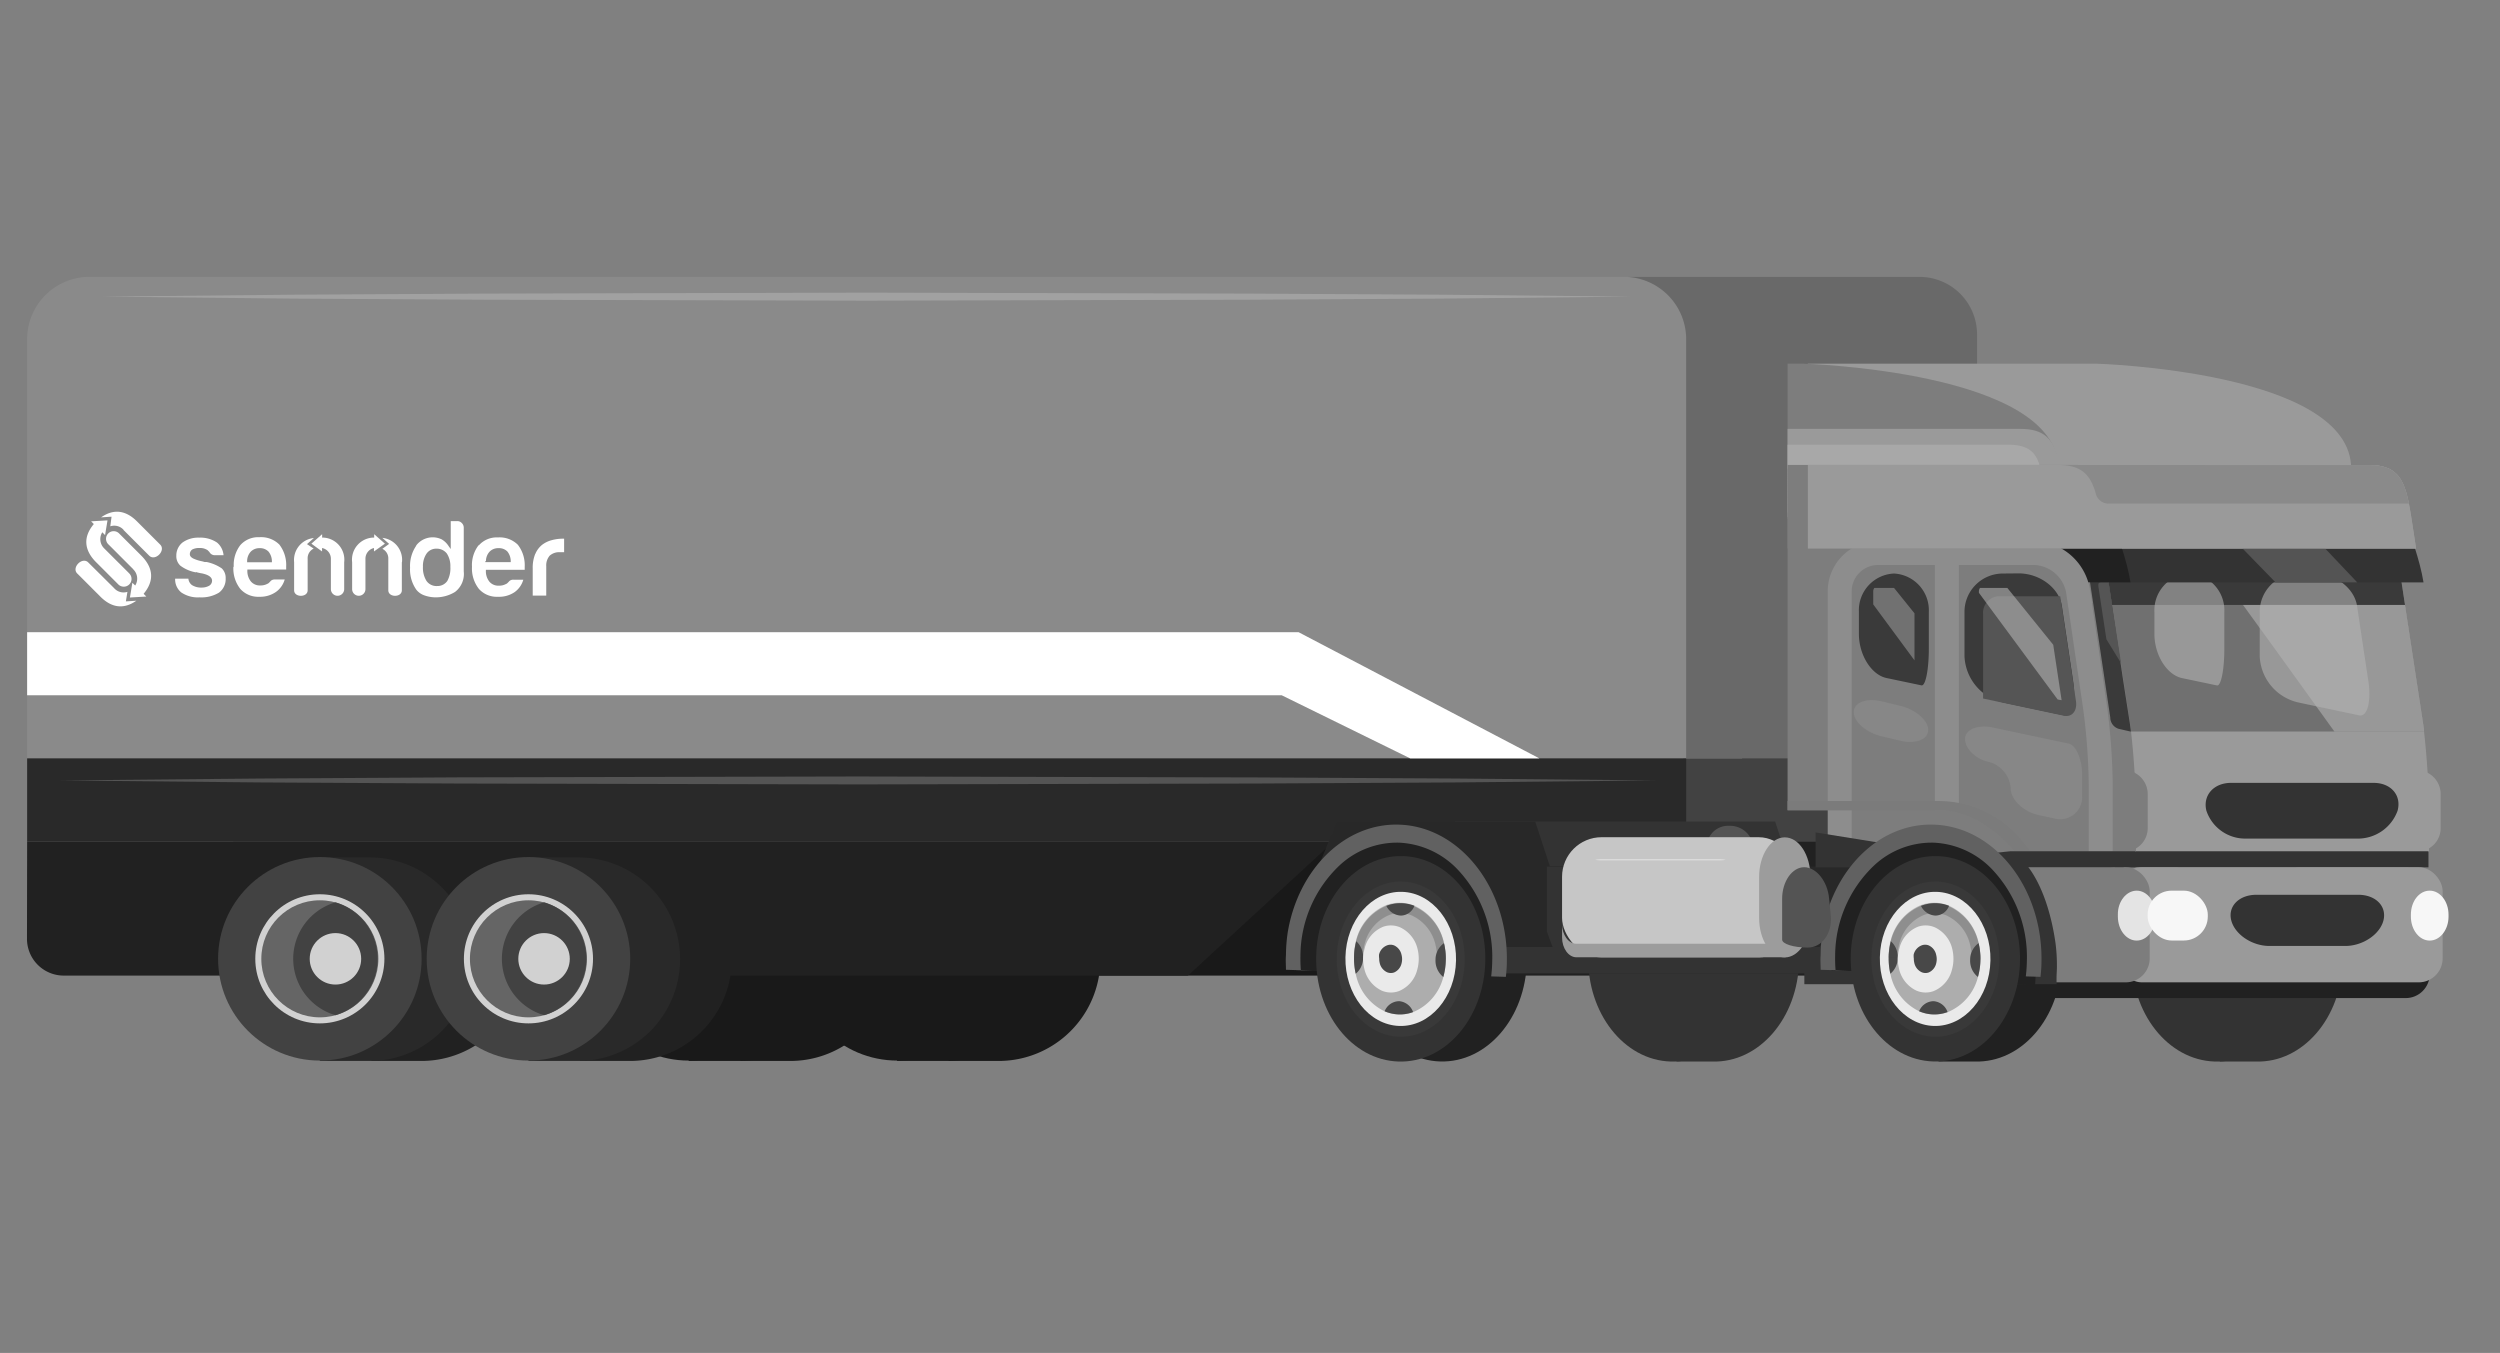 <svg xmlns="http://www.w3.org/2000/svg" viewBox="0 0 340 184"><rect x="0" y="0" width="340" height="184" fill="#808080" stroke="none"/><defs><style>.cls-1{isolation:isolate;}.cls-2{fill:#7c7c7c;}.cls-3{fill:#545454;}.cls-4{fill:#3e3e3e;}.cls-5{fill:#191919;}.cls-6{fill:#424242;}.cls-7{fill:#696969;}.cls-8{fill:#8a8a8a;}.cls-9{fill:#212121;}.cls-10{fill:#292929;}.cls-11{fill:#d1d1d1;}.cls-12{fill:#656565;}.cls-13,.cls-40{fill:#fff;}.cls-14{opacity:0.2;}.cls-15{fill:#333;}.cls-16{fill:#9a9a9a;}.cls-17{fill:#707070;}.cls-18,.cls-21{fill:#b2b2b2;}.cls-18,.cls-20,.cls-38{opacity:0.6;}.cls-18,.cls-20{mix-blend-mode:overlay;}.cls-19{fill:#3a3a3a;}.cls-22{fill:#f7f7f7;}.cls-23{fill:#7d7d7d;}.cls-24{fill:#a8a8a8;}.cls-25{fill:#282828;}.cls-26{fill:#555;}.cls-27{fill:none;stroke:#8d8d8d;stroke-miterlimit:10;stroke-width:3.26px;}.cls-28{fill:#878787;}.cls-29{fill:#7b7b7b;}.cls-30{fill:#e4e4e4;}.cls-31{fill:#717171;}.cls-32,.cls-35{fill:#484848;}.cls-32{opacity:0.3;mix-blend-mode:multiply;}.cls-33{fill:#eaeaea;}.cls-34{fill:#adadad;}.cls-36{fill:#616161;}.cls-37{fill:#c6c6c6;}.cls-39{fill:#9c9c9c;}.cls-40{fill-rule:evenodd;}</style></defs><title>empty_state</title><g class="cls-1"><g id="mock"><g id="truck"><path class="cls-2" d="M229.84 106.85h67.89V98.8h-67.89z"/><path class="cls-3" d="M230.15 105.13h68.55v3.44h-68.55z"/><path class="cls-4" d="M304.81 98.8v6.33h.66v3.44h-68.55V98.8h67.89z"/><path d="M306.89 98.44c-5.87 2.79-12.13 4.94-17.33 8.81a31.63 31.63 0 0 1 12.32-1.65 21.81 21.81 0 0 1 5.01-7.16zM302.77 107a12.14 12.14 0 0 0-.55 4q3.49-1.07 6.84-2.43a24.9 24.9 0 0 0-6.29-1.57z"/><path class="cls-5" d="M93.67 130.4a13.83 13.83 0 0 1 7-12v-1.79h6.81a13.84 13.84 0 1 1 0 27.68h-6.78v-1.79a13.83 13.83 0 0 1-7.03-12.1z"/><path class="cls-5" d="M86.64 130.4a13.83 13.83 0 0 1 7-12v-1.79h6.81a13.84 13.84 0 0 1 0 27.68h-6.78v-1.79a13.83 13.83 0 0 1-7.03-12.1zM122 130.4a13.83 13.83 0 0 1 7-12v-1.79h6.81a13.84 13.84 0 1 1 0 27.68H129v-1.79a13.83 13.83 0 0 1-7-12.1z"/><path class="cls-5" d="M115 130.4a13.83 13.83 0 0 1 7-12v-1.79h6.81a13.84 13.84 0 0 1 0 27.68H122v-1.79a13.83 13.83 0 0 1-7-12.1z"/><circle class="cls-5" cx="122.05" cy="130.4" r="13.84"/><circle class="cls-5" cx="122.05" cy="130.4" r="8.78"/><circle class="cls-5" cx="122.05" cy="130.4" r="7.96"/><path class="cls-5" d="M124.17 122.72a8 8 0 0 1 0 15.35 8 8 0 0 1 0-15.35z"/><circle class="cls-5" cx="124.17" cy="130.4" r="3.5"/><circle class="cls-5" cx="93.67" cy="130.4" r="13.84"/><circle class="cls-5" cx="93.67" cy="130.4" r="8.78"/><circle class="cls-5" cx="93.67" cy="130.4" r="7.96"/><path class="cls-5" d="M95.79 122.72a8 8 0 0 1 0 15.35 8 8 0 0 1 0-15.35z"/><circle class="cls-5" cx="95.79" cy="130.4" r="3.5"/><path class="cls-5" d="M31.72 114.48h177.63l-19.76 18.2H31.72v-18.2z"/><path class="cls-6" d="M265.13 114.72h-36.18v-11.58h36.18z"/><path class="cls-7" d="M228.94 103.14h39.94V45.48a7.82 7.82 0 0 0-7.82-7.82H221.5z"/><path class="cls-8" d="M229.32 103.14H3.69v-57a8.49 8.49 0 0 1 8.49-8.49h208.65a8.49 8.49 0 0 1 8.49 8.49v57z"/><path class="cls-9" d="M257.7 132.68h-70.18a3.6 3.6 0 0 1-3.6-3.6v-11a3.6 3.6 0 0 1 3.6-3.6h70.18v18.2zM3.69 114.48h177.63l-19.76 18.2H8.67a5 5 0 0 1-5-5z"/><path class="cls-10" d="M229.32 114.48H3.69v-11.34h225.63z"/><path class="cls-9" d="M43.5 130.4a13.83 13.83 0 0 1 7-12v-1.79h6.81a13.84 13.84 0 0 1 0 27.68h-6.78v-1.79a13.83 13.83 0 0 1-7.03-12.1z"/><path class="cls-10" d="M36.47 130.4a13.83 13.83 0 0 1 7-12v-1.79h6.81a13.84 13.84 0 1 1 0 27.68H43.5v-1.79a13.83 13.83 0 0 1-7.03-12.1z"/><path class="cls-9" d="M71.87 130.4a13.83 13.83 0 0 1 7-12v-1.79h6.81a13.84 13.84 0 0 1 0 27.68H78.9v-1.79a13.83 13.83 0 0 1-7.03-12.1z"/><path class="cls-10" d="M64.84 130.4a13.83 13.83 0 0 1 7-12v-1.79h6.81a13.84 13.84 0 1 1 0 27.68h-6.78v-1.79a13.83 13.83 0 0 1-7.03-12.1z"/><circle class="cls-6" cx="71.87" cy="130.4" r="13.84"/><circle class="cls-11" cx="71.87" cy="130.4" r="8.78"/><circle class="cls-12" cx="71.87" cy="130.4" r="7.96"/><path class="cls-6" d="M74 122.72a8 8 0 0 1 0 15.35 8 8 0 0 1 0-15.35z"/><circle class="cls-11" cx="73.99" cy="130.4" r="3.5"/><circle class="cls-6" cx="43.5" cy="130.4" r="13.84"/><circle class="cls-11" cx="43.5" cy="130.4" r="8.78"/><circle class="cls-12" cx="43.5" cy="130.4" r="7.96"/><path class="cls-6" d="M45.62 122.72a8 8 0 0 1 0 15.35 8 8 0 0 1 0-15.35z"/><circle class="cls-11" cx="45.62" cy="130.4" r="3.5"/><path class="cls-13" d="M209.35 103.14l-32.74-17.16H3.69v8.58h170.63l17.47 8.58h17.56z"/><path class="cls-14 cls-13" d="M221.91 40.34l-26.01.27-26.01.15-52.02.13-52.02-.13-26.01-.15-26.02-.27 26.02-.26 26.01-.15 52.02-.13 52.02.13 26.01.15 26.01.26zM225.22 106.14l-27.13.27-27.13.15-54.27.12-54.27-.12-27.13-.15-27.14-.27 27.14-.26 27.13-.16 54.27-.12 54.27.13 27.13.15 27.13.26z"/><path class="cls-15" d="M197.86 111.73h43.56l2.01 6.13h-48.1l2.53-6.13zM307.37 116.44c6.36.19 11.39 6.59 11.23 14.3s-5.43 13.82-11.79 13.63h-4.92v-17.66z"/><path class="cls-15" d="M289.94 130.06c.15-7.71 5.43-13.81 11.79-13.63S313.11 123 313 130.74s-5.43 13.82-11.79 13.63-11.43-6.59-11.27-14.31zM233.44 116.44c6.36.19 11.39 6.59 11.23 14.3s-5.43 13.82-11.79 13.63H228v-17.66z"/><path class="cls-15" d="M216 130.06c.15-7.71 5.43-13.81 11.79-13.63S239.18 123 239 130.74s-5.43 13.82-11.79 13.63-11.36-6.59-11.21-14.31z"/><path class="cls-9" d="M184.63 130.06c.15-7.71 5.43-13.81 11.79-13.63s11.39 6.59 11.23 14.3-5.43 13.82-11.79 13.63-11.38-6.58-11.23-14.3zM269.14 116.44c6.36.19 11.39 6.59 11.23 14.3s-5.43 13.82-11.79 13.63h-4.95l5.51-27.93"/><path class="cls-3" d="M238.86 120.4a2.61 2.61 0 0 1-2.64 2.86H235c-1.58 0-2.87-.49-2.87-1.08v-7a2.88 2.88 0 0 1 2.87-2.87h.35a3.17 3.17 0 0 1 3.1 2.86z"/><rect class="cls-9" x="264.77" y="120.08" width="65.67" height="15.66" rx="3.26" ry="3.26"/><path class="cls-16" d="M245.87 70.54V49.46h39.22s34.68 1 34.67 14.28c0 8-13.22 9.53-13.22 9.53z"/><path class="cls-16" d="M289.72 63.7l-9.8 54.3h47.51l2.91-2.21v-5.08a106.06 106.06 0 0 0-.67-11.2c0-.3-.07-.61-.1-.91L326.43 78l-.43-2.8c-1-6.28-4.78-10-7.83-10.43-8.88-1.26 1.42-1.07-28.45-1.07z"/><path class="cls-17" d="M282 78.73l4.13 20.76h43.52c0-.3-.07-.61-.1-.91l-1-6.44-1.51-9.88-.61-4.26h-1.66c-.51 0-.79-.17-.65.72z"/><path class="cls-18" d="M302.48 78.73c3.1 4.23 10.7 14.78 15 20.76h12.19c0-.3-.07-.61-.1-.91l-1-6.44-1.51-9.88-.63-4.26h-1.66c-.51 0-.79-.17-.65.72z"/><path class="cls-19" d="M284.26 78.73l1.43 3.54h41.39l-.65-4.27h-1.66c-.51 0-.79-.17-.65.72z"/><path class="cls-20 cls-21" d="M297.72 78a5 5 0 0 0-4.72 5.22v3c0 2.86 1.69 5.56 3.75 6l4.76 1c.55.12 1-2.13 1-5v-5a5 5 0 0 0-4.79-5.22zM312.53 78a5.22 5.22 0 0 0-5.21 5.21v6a6.73 6.73 0 0 0 5.1 6.29l1.34.29 7.1 1.5c1.1.23 1.66-1.89 1.23-4.73L322 92l-1.44-9.59c-.37-2.44-3-4.44-5.88-4.44z"/><path class="cls-16" d="M328.67 104.74a3.26 3.26 0 0 1 3.26 3.26v4.55a3.19 3.19 0 0 1-3.1 3.26 44.43 44.43 0 0 1-6.31-.56l-4.24-.74a4 4 0 0 1-3.21-3.81V108a3.26 3.26 0 0 1 3.26-3.26z"/><path class="cls-15" d="M279.56 71.3v.92l4.28 2.39 1.85 4.6h43.91c-.52-3.23-1.79-6.23-2.34-8.6-.01.96-47.7.69-47.7.69zM287.09 117.96h-10.14v-4.75l13.54 2.56h39.78v2.19h-43.18z"/><rect class="cls-16" x="288.03" y="117.94" width="44.17" height="15.66" rx="3.26" ry="3.26"/><path class="cls-22" d="M330.44 121.13c1.41 0 2.56 1.46 2.56 3.26v.27c0 1.79-1.15 3.26-2.56 3.26s-2.56-1.46-2.56-3.26v-.27c0-1.8 1.12-3.26 2.56-3.26z"/><path class="cls-16" d="M245.87 63.24v11.37h82.72c-1.22-7.53-1-11.37-6.38-11.37z"/><path class="cls-23" d="M243.11 70.54V49.46h2.13s34.68 1 34.67 14.28c0 8-13.22 9.53-13.22 9.53z"/><path class="cls-16" d="M243.11 58.33V69.7h38.05c-1.22-7.53-1-11.37-6.38-11.37z"/><path class="cls-24" d="M243.11 60.48v9.84h35.36c-1-6.52-.37-9.84-5.38-9.84z"/><path class="cls-23" d="M253.57 110.17h-10.46V63.75h10.46z"/><path class="cls-13" d="M275.87 108.58h8.08v5.94h-8.08z"/><path class="cls-25" d="M181.83 111.73h26.96l2.01 6.13H288.84l-2.61 14.51H179.3v-14.51l2.53-6.13z"/><path class="cls-15" d="M216.47 130.1h-4.83l-1.26-3.39v-8.85h6.09v12.24z"/><path class="cls-23" d="M249.88 63.7v49.39l37.7 4.9 2.91-2.21v-5.08a106 106 0 0 0-.67-11.2c0-.3-.07-.61-.1-.91L286.58 78l-.43-2.8c-1-6.28-4.78-10-7.83-10.43-8.87-1.26 1.42-1.07-28.44-1.07z"/><path class="cls-19" d="M284.28 79.44l1.09 7.19L287 97.59a1.61 1.61 0 0 0 1.14 1.53l1.65.38c0-.3-.07-.61-.1-.91l-1-6.44L286.58 78h-1.66c-.5 0-.78.56-.64 1.44z"/><path class="cls-26" d="M286.76 79.18h-1c-.44 0-.42.35-.36.71l1.07 7.05 2 3.26z"/><path class="cls-23" d="M288.83 104.74a3.26 3.26 0 0 1 3.26 3.26v4.55a3.19 3.19 0 0 1-3.1 3.26 44.43 44.43 0 0 1-6.31-.56l-4.24-.74a4 4 0 0 1-3.21-3.81V108a3.26 3.26 0 0 1 3.26-3.26z"/><path class="cls-9" d="M249.52 72.21v-.92s38 .28 37.89-.7c.55 2.38 1.82 5.38 2.34 8.61h-7.81l-1.85-4.6z"/><path class="cls-23" d="M285.7 115.77v-9.05a86.71 86.71 0 0 0-.75-10.36l-2.34-16a6.23 6.23 0 0 0-6-5.15h-21.2a5.22 5.22 0 0 0-5.21 5.21v34.09"/><path class="cls-27" d="M285.7 115.77v-9.05a86.71 86.71 0 0 0-.75-10.36l-2.34-16a6.23 6.23 0 0 0-6-5.15h-21.2a5.22 5.22 0 0 0-5.21 5.21v34.09"/><path class="cls-28" d="M271.07 98.95c-2.1-.45-3.82.25-3.82 1.55s1.4 2.69 3.1 3.09a4 4 0 0 1 3.1 3.58c0 1.57 1.72 3.23 3.82 3.68l2.08.45a3 3 0 0 0 3.82-3.08v-2.8c0-2.15-.82-4.08-1.82-4.29l-5.64-1.19z"/><path class="cls-19" d="M257.57 78a5 5 0 0 0-4.76 5.21v3c0 2.86 1.69 5.56 3.75 6l4.76 1c.55.12 1-2.13 1-5v-5a5 5 0 0 0-4.75-5.21zM272.38 78a5.22 5.22 0 0 0-5.21 5.21v6a6.73 6.73 0 0 0 5.1 6.29l1.34.29 7.1 1.5c1.1.23 1.66-1.89 1.23-4.73l-.08-.55-1.44-9.59c-.37-2.44-3-4.44-5.88-4.44z"/><path class="cls-27" d="M264.77 75.22v34.95"/><path class="cls-29" d="M243.11 108.94v1.27h20.77c3.81 0 7.41 2.4 10.14 5.63a17.12 17.12 0 0 1 1.48 2.06h1.89a19.07 19.07 0 0 0-2.28-3.4 14.65 14.65 0 0 0-11.23-5.56z"/><path class="cls-15" d="M257.06 117.96h-10.14v-4.75l20 3.22 6.51-.66h16.99v2.19h-33.36zM179.3 128.78v3.59h91.48l19.31-3.59H179.3z"/><path class="cls-15" d="M248.65 130.4v1.97h3.56c0-.23-.05-.46-.07-.69 0-.42-.05-.85-.05-1.28a16.74 16.74 0 0 1 .3-3.15 13.86 13.86 0 0 1 6-9.31h-5.78a19.9 19.9 0 0 0-3.84 9.31 21.89 21.89 0 0 0-.12 3.15z"/><rect class="cls-23" x="266.92" y="117.94" width="25.44" height="15.66" rx="3.26" ry="3.26"/><path class="cls-15" d="M279.54 128.2c-.54-3.75-1.73-7.74-3.79-10.41h-23.9c-2.66 9.9-6.46 14.06-6.46 14.06v2h34.3v-.84c0-.51.05-1 .05-1.54a23 23 0 0 0-.2-3.27z"/><path class="cls-30" d="M290.59 121.13c1.41 0 2.56 1.46 2.56 3.26v.27c0 1.79-1.15 3.26-2.56 3.26s-2.56-1.46-2.56-3.26v-.27c-.03-1.8 1.16-3.26 2.56-3.26z"/><path class="cls-26" d="M269.7 83.53V95l11 2.34c1.09.23 1.83-.66 1.63-2l-2.14-14.25h-8.49a2.27 2.27 0 0 0-2 2.44z"/><path class="cls-20 cls-21" d="M279.84 95.13l-10.71-14.51v-.16a.78.78 0 0 1 .15-.5H273l6.24 7.73 1.14 7.54z"/><path class="cls-23" d="M243.11 63.23h39.25c5.39 0 5.16 3.84 6.38 11.37h-45.63z"/><path class="cls-28" d="M252.11 96.86c0 1.31 1.71 2.79 3.8 3.28l2.53.6c2.09.49 3.8-.17 3.8-1.47s-1.71-2.77-3.8-3.28l-2.54-.61c-2.08-.5-3.79.16-3.79 1.48z"/><path class="cls-31" d="M254.76 82.2v-1.74a.78.78 0 0 1 .15-.5h2.68l2.78 3.45v6.4z"/><path class="cls-9" d="M249 130a19.48 19.48 0 0 0 .06 2l4.9.09a14.44 14.44 0 0 1-.09-2c.13-6.69 4.73-12 10.24-11.83s9.89 5.73 9.75 12.42c0 .67 0 2.57-.15 3.21l3.06.09c.08-.64.1-2.54.11-3.21a17.33 17.33 0 0 0-4.77-12.61c-2.17-2.16-6.76-4.72-9.78-4.8s-5.82 2.3-8.07 4.33A17 17 0 0 0 249 130z"/><path class="cls-15" d="M251.7 130.06c.15-7.71 5.43-13.81 11.79-13.63s11.39 6.59 11.23 14.3-5.43 13.82-11.79 13.63-11.38-6.58-11.23-14.3z"/><path class="cls-32" d="M263 141c4.8.14 8.8-4.48 8.91-10.3s-3.69-10.67-8.49-10.81-8.8 4.48-8.91 10.3 3.7 10.63 8.49 10.81z"/><path class="cls-33" d="M263 139.53c4.15.12 7.6-3.87 7.7-8.9s-3.19-9.22-7.34-9.34-7.6 3.87-7.7 8.9 3.22 9.21 7.34 9.34z"/><path class="cls-34" d="M256.86 130.22a9 9 0 0 0 .23 2.21 7.18 7.18 0 0 0 3.93 5.11 5.28 5.28 0 0 0 1.93.43 5.21 5.21 0 0 0 1.94-.32 7 7 0 0 0 4.11-4.77 9.15 9.15 0 0 0 .09-4.6 7.13 7.13 0 0 0-4-5 5.24 5.24 0 0 0-1.88-.41 5.18 5.18 0 0 0-1.9.3 7 7 0 0 0-4.18 4.88 9.06 9.06 0 0 0-.27 2.17z"/><path class="cls-35" d="M261.25 123.19a2.29 2.29 0 0 0 2 1.33 2 2 0 0 0 1.82-1.33 5.19 5.19 0 0 0-3.78 0zM261 137.53a5.28 5.28 0 0 0 1.93.43 5.21 5.21 0 0 0 1.94-.32 2.2 2.2 0 0 0-1.9-1.48 2.15 2.15 0 0 0-1.97 1.37zM256.86 130.22a9 9 0 0 0 .23 2.21 2.8 2.8 0 0 0 1-2.18 2.86 2.86 0 0 0-.93-2.24 9.06 9.06 0 0 0-.3 2.21zM267.94 130.54a2.82 2.82 0 0 0 1.06 2.33 9.15 9.15 0 0 0 .09-4.6 2.75 2.75 0 0 0-1.15 2.27z"/><path class="cls-33" d="M258.1 130.29a5.43 5.43 0 0 0 .14 1.34 4.35 4.35 0 0 0 2.38 3.09 3.2 3.2 0 0 0 1.17.26 3.15 3.15 0 0 0 1.18-.19 4.22 4.22 0 0 0 2.49-2.89 5.55 5.55 0 0 0 .06-2.79 4.32 4.32 0 0 0-2.4-3 3.17 3.17 0 0 0-1.14-.25 3.14 3.14 0 0 0-1.15.18 4.23 4.23 0 0 0-2.53 3 5.49 5.49 0 0 0-.2 1.25z"/><path class="cls-35" d="M260.28 130.36a2.28 2.28 0 0 0 .06.56 1.82 1.82 0 0 0 1 1.3 1.34 1.34 0 0 0 .49.11 1.33 1.33 0 0 0 .49-.08 1.78 1.78 0 0 0 1-1.22 2.33 2.33 0 0 0 0-1.17 1.81 1.81 0 0 0-1-1.28 1.32 1.32 0 0 0-1 0 1.78 1.78 0 0 0-1.06 1.24 2.31 2.31 0 0 0 .02.54z"/><path class="cls-32" d="M256.86 130.22h1.17a7.35 7.35 0 0 1 .26-1.79 5.67 5.67 0 0 1 3.39-4 4.18 4.18 0 0 1 1.54-.24 4.24 4.24 0 0 1 1.53.33 5.8 5.8 0 0 1 3.21 4.09 7.32 7.32 0 0 1 .2 1.88h1.17a9.08 9.08 0 0 0-.25-2.31 7.13 7.13 0 0 0-4-5 5.24 5.24 0 0 0-1.88-.41 5.18 5.18 0 0 0-1.9.3 7 7 0 0 0-4.18 4.88 9.06 9.06 0 0 0-.26 2.27z"/><path class="cls-36" d="M247.84 126.81c1.41-8.53 7.71-14.88 15.12-14.66s13.46 6.93 14.52 15.54a22 22 0 0 1 .16 3.16c0 .66-.06 1.32-.13 2l-2-.06a19.42 19.42 0 0 0 .14-2 17.33 17.33 0 0 0-4.77-12.61 11.71 11.71 0 0 0-7.94-3.58 11.49 11.49 0 0 0-8.07 3.11 17 17 0 0 0-5.29 12.29 19.46 19.46 0 0 0 .06 2h1.53l-3.56-.11c0-.65-.06-1.31 0-2a21.85 21.85 0 0 1 .23-3.08z"/><path class="cls-9" d="M176.25 130a19.48 19.48 0 0 0 .06 2l4.9.09a14.44 14.44 0 0 1-.09-2c.13-6.69 4.73-12 10.24-11.83s9.89 5.73 9.75 12.42c0 .67 0 2.57-.15 3.21l3.04.11c.08-.64.1-2.54.11-3.21a17.33 17.33 0 0 0-4.77-12.61c-2.17-2.16-6.76-4.72-9.78-4.8s-5.82 2.3-8.07 4.33a17 17 0 0 0-5.24 12.29z"/><path class="cls-15" d="M179 130.06c.15-7.71 5.43-13.81 11.79-13.63S202.17 123 202 130.74s-5.43 13.82-11.79 13.63-11.37-6.59-11.21-14.31z"/><path class="cls-32" d="M190.29 141c4.8.14 8.8-4.48 8.91-10.3s-3.69-10.67-8.49-10.81-8.8 4.48-8.91 10.3 3.69 10.63 8.49 10.81z"/><path class="cls-33" d="M190.32 139.53c4.15.12 7.6-3.87 7.7-8.9s-3.19-9.22-7.34-9.34-7.6 3.87-7.7 8.9 3.19 9.21 7.34 9.34z"/><path class="cls-34" d="M184.15 130.22a9 9 0 0 0 .23 2.21 7.18 7.18 0 0 0 3.93 5.11 5.28 5.28 0 0 0 1.93.43 5.21 5.21 0 0 0 1.94-.32 7 7 0 0 0 4.11-4.77 9.15 9.15 0 0 0 .09-4.6 7.13 7.13 0 0 0-4-5 5.24 5.24 0 0 0-1.88-.41 5.18 5.18 0 0 0-1.9.3 7 7 0 0 0-4.18 4.88 9.06 9.06 0 0 0-.27 2.17z"/><path class="cls-35" d="M188.54 123.19a2.29 2.29 0 0 0 2 1.33 2 2 0 0 0 1.82-1.33 5.19 5.19 0 0 0-3.78 0zM188.31 137.53a5.28 5.28 0 0 0 1.93.43 5.21 5.21 0 0 0 1.94-.32 2.2 2.2 0 0 0-1.9-1.48 2.15 2.15 0 0 0-1.97 1.37zM184.15 130.22a9 9 0 0 0 .23 2.21 2.8 2.8 0 0 0 1-2.18 2.86 2.86 0 0 0-.93-2.24 9.06 9.06 0 0 0-.3 2.21zM195.23 130.54a2.82 2.82 0 0 0 1.06 2.33 9.15 9.15 0 0 0 .09-4.6 2.75 2.75 0 0 0-1.15 2.27z"/><path class="cls-33" d="M185.38 130.29a5.43 5.43 0 0 0 .14 1.34 4.35 4.35 0 0 0 2.38 3.09 3.2 3.2 0 0 0 1.17.26 3.15 3.15 0 0 0 1.18-.19 4.22 4.22 0 0 0 2.49-2.89 5.55 5.55 0 0 0 .06-2.79 4.32 4.32 0 0 0-2.4-3 3.17 3.17 0 0 0-1.14-.25 3.14 3.14 0 0 0-1.15.18 4.23 4.23 0 0 0-2.53 3 5.49 5.49 0 0 0-.2 1.25z"/><path class="cls-35" d="M187.57 130.36a2.28 2.28 0 0 0 .06.56 1.82 1.82 0 0 0 1 1.3 1.34 1.34 0 0 0 .49.11 1.33 1.33 0 0 0 .49-.08 1.78 1.78 0 0 0 1-1.22 2.33 2.33 0 0 0 0-1.17 1.81 1.81 0 0 0-1-1.28 1.32 1.32 0 0 0-1 0 1.78 1.78 0 0 0-1.06 1.24 2.3 2.3 0 0 0 .02.54z"/><path class="cls-32" d="M184.15 130.22h1.17a7.35 7.35 0 0 1 .26-1.79 5.67 5.67 0 0 1 3.39-4 4.18 4.18 0 0 1 1.54-.24 4.24 4.24 0 0 1 1.53.33 5.8 5.8 0 0 1 3.21 4.09 7.32 7.32 0 0 1 .2 1.88h1.17a9.08 9.08 0 0 0-.25-2.31 7.13 7.13 0 0 0-4-5 5.24 5.24 0 0 0-1.88-.41 5.18 5.18 0 0 0-1.9.3 7 7 0 0 0-4.18 4.88 9.06 9.06 0 0 0-.26 2.27z"/><path class="cls-36" d="M175.13 126.81c1.41-8.53 7.71-14.88 15.12-14.66s13.46 6.93 14.52 15.54a22 22 0 0 1 .16 3.16c0 .66-.06 1.32-.13 2l-2-.06a19.42 19.42 0 0 0 .14-2 17.33 17.33 0 0 0-4.77-12.61 11.71 11.71 0 0 0-7.94-3.58 11.49 11.49 0 0 0-8.07 3.11 17 17 0 0 0-5.3 12.29 19.48 19.48 0 0 0 .06 2h1.53l-3.56-.11c0-.65-.06-1.31 0-2a21.85 21.85 0 0 1 .24-3.08z"/><rect class="cls-22" x="292.08" y="121.13" width="8.18" height="6.78" rx="3.26" ry="3.26"/><path class="cls-15" d="M320.73 121.69c2.37 0 3.9 1.57 3.42 3.48s-2.82 3.48-5.19 3.48h-10.32c-2.37 0-4.7-1.57-5.19-3.48s1.05-3.48 3.42-3.48zM322.81 106.47c2.37 0 3.83 1.71 3.26 3.79a5.74 5.74 0 0 1-5.34 3.79h-15.4a5.57 5.57 0 0 1-5.26-3.79c-.52-2.09 1-3.79 3.35-3.79z"/><path class="cls-3" d="M305 74.61l4.48 4.6h11.11l-4.36-4.6H305z"/><rect class="cls-15" x="236.34" y="114.45" width="6.98" height="16.77" rx="1.34" ry="1.34"/><rect class="cls-15" x="214.88" y="114.45" width="6.98" height="16.77" rx="1.34" ry="1.34"/><rect class="cls-37" x="212.44" y="113.86" width="32.12" height="16.34" rx="5.38" ry="5.38"/><path class="cls-38 cls-13" d="M217.82 117a6 6 0 0 1-.88-.06 6.05 6.05 0 0 1 .88-.06h16a6.05 6.05 0 0 1 .88.06 6 6 0 0 1-.88.06z"/><path class="cls-39" d="M212.44 125.64v1.84c0 1.49.88 2.71 1.95 2.71h28.21c1.07 0 2-1.22 2-2.71v-1.84c0 1.49-.88 2.71-2 2.71h-28.21c-1.08.01-1.95-1.21-1.95-2.71z"/><path class="cls-39" d="M239.24 124.83c0 3 1.57 5.38 3.49 5.38s3.49-2.42 3.49-5.38v-5.57c0-3-1.57-5.38-3.49-5.38s-3.49 2.42-3.49 5.38z"/><path class="cls-3" d="M249 124.58c.19 2.36-1.22 4.29-3.14 4.29s-3.49-.49-3.49-1.08v-5.55c0-2.37 1.37-4.3 3-4.3s3.2 1.93 3.39 4.29z"/><path class="cls-16" d="M245.87 63.24v11.37h82.72c-.4-2.43-.64-4.47-1-6.13-.69-3.48-1.77-5.24-5.42-5.24z"/><path class="cls-8" d="M279.93 63.24c3.12 0 4.35 1.29 5.08 3.83a1.79 1.79 0 0 0 1.66 1.42h40.95c-.69-3.48-1.77-5.24-5.42-5.24z"/><g id="_Skupina_" data-name="&lt;Skupina&gt;"><path id="_Cesta_" data-name="&lt;Cesta&gt;" class="cls-40" d="M26.66 77.8a5.42 5.42 0 0 0 .8.18c.47.1 1.38.34 1.38 1a.79.79 0 0 1-.43.7 2.09 2.09 0 0 1-1 .23 2.33 2.33 0 0 1-1.29-.33 1.22 1.22 0 0 1-.5-.88h-1.8a2.28 2.28 0 0 0 .83 1.87 4 4 0 0 0 2.49.67 4.61 4.61 0 0 0 2.64-.64 2.29 2.29 0 0 0 .91-1.95 1.78 1.78 0 0 0-.53-1.35 5.75 5.75 0 0 0-2.07-.87 1.31 1.31 0 0 1-.27 0l-.32-.09a5 5 0 0 1-1.21-.38c-.22-.11-.47-.3-.47-.57a.76.76 0 0 1 .33-.66 2 2 0 0 1 1-.2 1.8 1.8 0 0 1 1.09.3l.24.24a.82.82 0 0 0 .76.44h1.16a2.5 2.5 0 0 0-.88-1.72 4.06 4.06 0 0 0-2.43-.67 3.67 3.67 0 0 0-2.28.67 2.27 2.27 0 0 0-.83 1.8 1.73 1.73 0 0 0 .56 1.35 5 5 0 0 0 2.09.9z"/><path id="_Složená_cesta_" data-name="&lt;Složená cesta&gt;" class="cls-40" d="M31.74 77.09a4.49 4.49 0 0 0 .94 3 3.25 3.25 0 0 0 2.59 1.07 3.74 3.74 0 0 0 2.28-.67 3.12 3.12 0 0 0 1.17-1.68h-1.33a.8.8 0 0 0-.47.12.84.84 0 0 0-.18.17l-.17.17a.59.59 0 0 1-.21.13 1.87 1.87 0 0 1-.94.22 1.58 1.58 0 0 1-1.29-.53 2.26 2.26 0 0 1-.49-1.48v-.15h5.28v-.4a4.55 4.55 0 0 0-.93-3 3.52 3.52 0 0 0-2.71-1 3.25 3.25 0 0 0-2.59 1.07 4.42 4.42 0 0 0-.9 2.94zm1.87-.76a1.9 1.9 0 0 1 .5-1.31 1.62 1.62 0 0 1 1.19-.47 1.6 1.6 0 0 1 1.22.47 2.13 2.13 0 0 1 .46 1.3v.15h-3.37v-.15z"/><path id="_Složená_cesta_2" data-name="&lt;Složená cesta&gt;" class="cls-40" d="M56.62 74.2a4.83 4.83 0 0 0-.85 3 4.76 4.76 0 0 0 .85 3 2.39 2.39 0 0 0 1.15.79 4.59 4.59 0 0 0 1.5.25 5 5 0 0 0 2.62-.74 3.08 3.08 0 0 0 1.18-2.79v-5.96a.87.87 0 0 0-.26-.61.83.83 0 0 0-.62-.27h-.89v3.8l-.3-.42a2.77 2.77 0 0 0-.92-.89 2.82 2.82 0 0 0-3.49.84zM58 75.31a1.59 1.59 0 0 1 1.36-.69 1.73 1.73 0 0 1 1.41.66 3.1 3.1 0 0 1 .48 1.81 3.56 3.56 0 0 1-.41 1.91 1.62 1.62 0 0 1-1.39.7A1.65 1.65 0 0 1 58 79a3.37 3.37 0 0 1-.48-1.93 3 3 0 0 1 .48-1.76z"/><path id="_Složená_cesta_3" data-name="&lt;Složená cesta&gt;" class="cls-40" d="M65.09 74.15a4.42 4.42 0 0 0-.9 2.94 4.49 4.49 0 0 0 .94 3 3.25 3.25 0 0 0 2.59 1.07 3.74 3.74 0 0 0 2.28-.64 3.12 3.12 0 0 0 1.17-1.68h-1.34a.8.8 0 0 0-.47.12.84.84 0 0 0-.18.17l-.17.17a.58.58 0 0 1-.21.13 1.87 1.87 0 0 1-.94.22 1.58 1.58 0 0 1-1.29-.53 2.26 2.26 0 0 1-.49-1.48v-.15h5.28v-.4a4.55 4.55 0 0 0-.93-3 3.52 3.52 0 0 0-2.71-1 3.25 3.25 0 0 0-2.59 1.07zm1 2.18a1.9 1.9 0 0 1 .5-1.31 1.62 1.62 0 0 1 1.19-.47A1.6 1.6 0 0 1 69 75a2.13 2.13 0 0 1 .46 1.3v.15H66v-.15z"/><path id="_Cesta_2" data-name="&lt;Cesta&gt;" class="cls-40" d="M72.79 75.34a4.89 4.89 0 0 0-.34 1.93V81h1.84v-4a2 2 0 0 1 .47-1.43 1.94 1.94 0 0 1 1.4-.47h.56v-1.84h-.16a5.82 5.82 0 0 0-1.55.21 3.63 3.63 0 0 0-1.3.64 3.17 3.17 0 0 0-.91 1.23z"/><path id="_Cesta_3" data-name="&lt;Cesta&gt;" class="cls-40" d="M45 76v4.12a.9.9 0 0 0 1.81 0v-3.66a3 3 0 0 0-3-3.35v-.46l-1.46 1.29L43.8 75v-.47A1.49 1.49 0 0 1 45 76z"/><path id="_Cesta_4" data-name="&lt;Cesta&gt;" class="cls-40" d="M40 76.45v3.83c0 1 1.84 1 1.84 0V76a1.45 1.45 0 0 1 .82-1.39l-.91-.61.94-.83A3 3 0 0 0 40 76.45z"/><path id="_Cesta_5" data-name="&lt;Cesta&gt;" class="cls-40" d="M49.7 76v4.12a.9.9 0 0 1-1.81 0v-3.66a3 3 0 0 1 3-3.35v-.46l1.46 1.29L50.86 75v-.47A1.49 1.49 0 0 0 49.7 76z"/><path id="_Cesta_6" data-name="&lt;Cesta&gt;" class="cls-40" d="M54.65 76.45v3.83c0 1-1.84 1-1.84 0V76a1.45 1.45 0 0 0-.81-1.36l.92-.67-.92-.82a3 3 0 0 1 2.67 3.31z"/><path id="_Cesta_7" data-name="&lt;Cesta&gt;" class="cls-40" d="M15.53 80L12 76.49c-.81-.81-2.3.69-1.5 1.5l3.16 3.16c1.49 1.49 3.14 1.77 4.88.55l-1.42.09.21-1.3a1.71 1.71 0 0 1-1.8-.49z"/><path id="_Cesta_8" data-name="&lt;Cesta&gt;" class="cls-40" d="M13.08 76.47l3 3A1 1 0 0 0 17.59 78l-3.4-3.4a1.76 1.76 0 0 1-.28-2.21l.38.38.33-2-2.23.13.37.37c-1.5 1.79-1.31 3.57.32 5.2z"/><path id="_Cesta_9" data-name="&lt;Cesta&gt;" class="cls-40" d="M18.11 77.42a1.76 1.76 0 0 1 .28 2.21l-.39-.37-.33 2 2.23-.13-.37-.37c1.5-1.79 1.31-3.57-.32-5.2l-3-3a1 1 0 0 0-1.5 1.44l3.4 3.4z"/><path id="_Cesta_10" data-name="&lt;Cesta&gt;" class="cls-40" d="M16.78 72.06l3.51 3.51c.81.81 2.3-.69 1.5-1.5l-3.16-3.16c-1.49-1.49-3.14-1.77-4.88-.55l1.42-.09-.17 1.31a1.71 1.71 0 0 1 1.81.48z"/></g></g></g></g></svg>